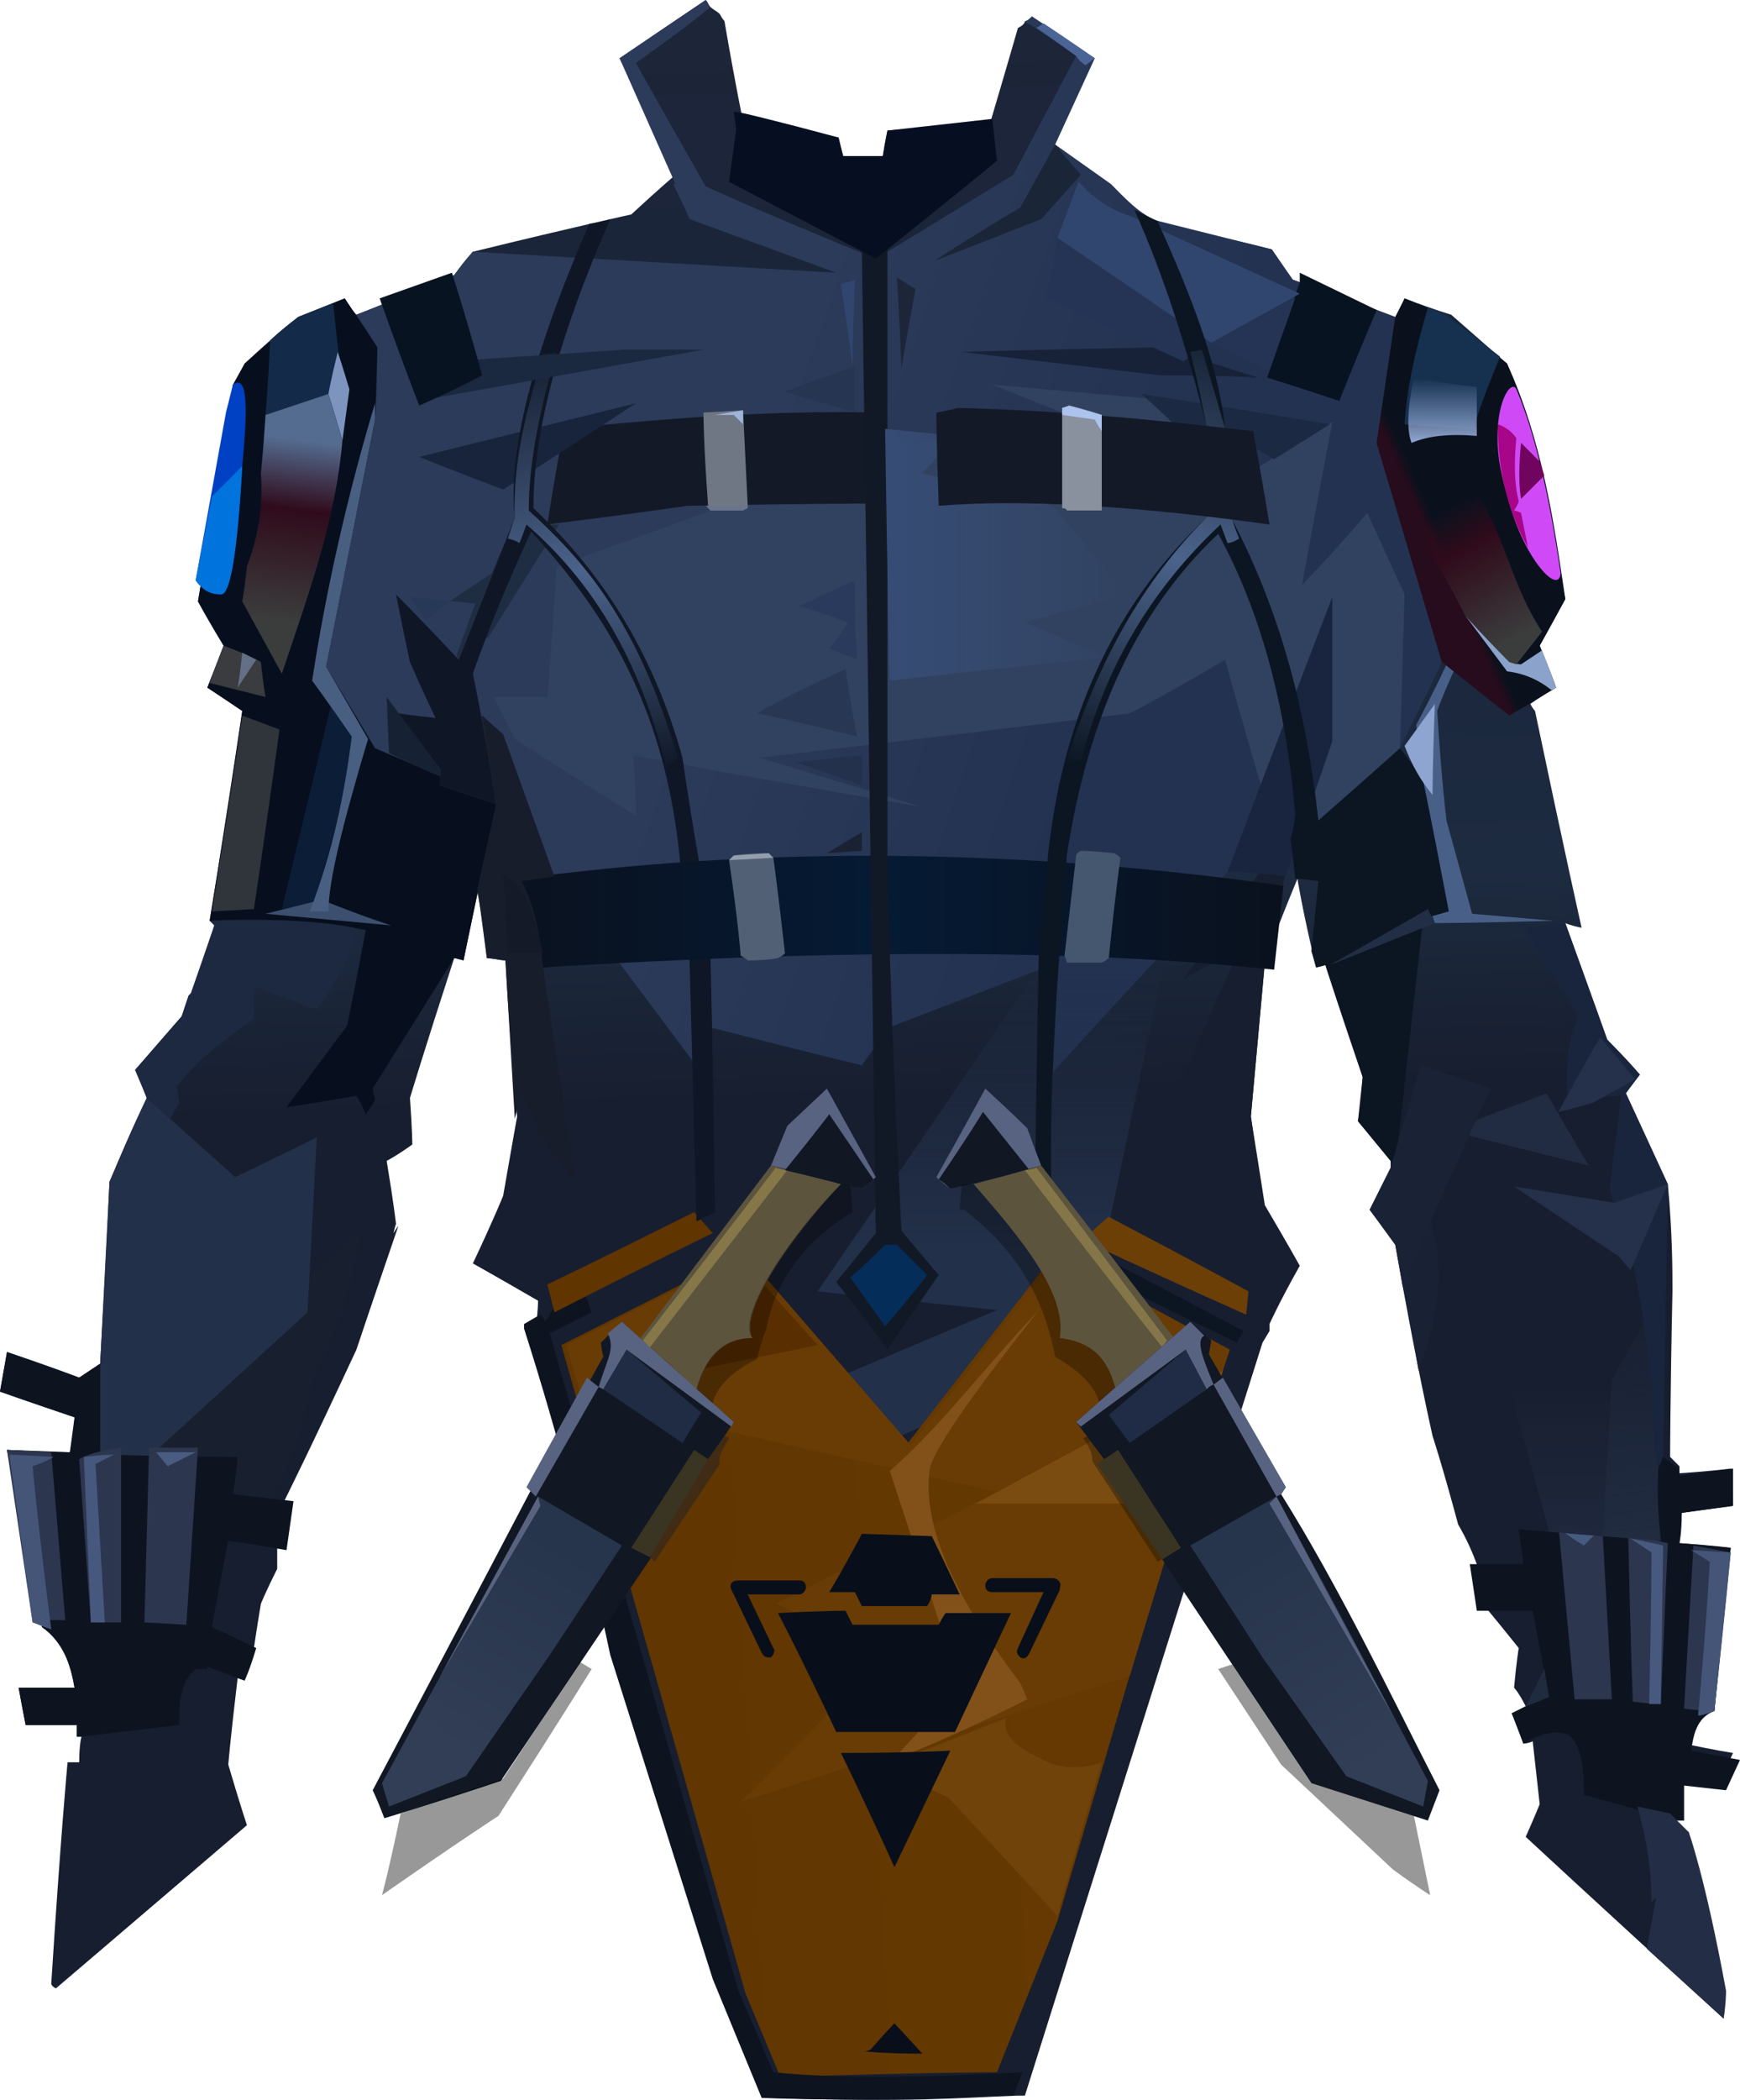 <?xml version="1.0" encoding="UTF-8" standalone="no"?>
<svg
   width="747"
   height="900.856"
   viewBox="0 0 747 900.856"
   version="1.1"
   id="svg244"
   sodipodi:docname="cb-layer-1095.svg"
   xmlns:inkscape="http://www.inkscape.org/namespaces/inkscape"
   xmlns:sodipodi="http://sodipodi.sourceforge.net/DTD/sodipodi-0.dtd"
   xmlns="http://www.w3.org/2000/svg"
   xmlns:svg="http://www.w3.org/2000/svg">
  <sodipodi:namedview
     id="namedview246"
     pagecolor="#ffffff"
     bordercolor="#666666"
     borderopacity="1.0"
     inkscape:pageshadow="2"
     inkscape:pageopacity="0.0"
     inkscape:pagecheckerboard="0" />
  <defs
     id="defs98">
    <linearGradient
       x1="409.34"
       y1="0"
       x2="425.714"
       y2="638.57"
       id="id-92070"
       gradientTransform="scale(0.909,1.1)"
       gradientUnits="userSpaceOnUse">
      <stop
         stop-color="#1D2538"
         offset="0%"
         id="stop2" />
      <stop
         stop-color="#19253B"
         offset="33%"
         id="stop4" />
      <stop
         stop-color="#1D2B40"
         offset="54%"
         id="stop6" />
      <stop
         stop-color="#171E2F"
         offset="67%"
         id="stop8" />
      <stop
         stop-color="#171E2F"
         offset="100%"
         id="stop10" />
    </linearGradient>
    <linearGradient
       x1="479.86"
       y1="272.254"
       x2="310.875"
       y2="215.926"
       id="id-92071"
       gradientTransform="scale(1.02,0.98)"
       gradientUnits="userSpaceOnUse">
      <stop
         stop-color="#233251"
         offset="0%"
         id="stop13" />
      <stop
         stop-color="#2C3B5A"
         offset="100%"
         id="stop15" />
    </linearGradient>
    <linearGradient
       x1="505.256"
       y1="344.034"
       x2="505.256"
       y2="452.812"
       id="id-92072"
       gradientTransform="scale(0.841,1.189)"
       gradientUnits="userSpaceOnUse">
      <stop
         stop-color="#23304C"
         offset="0%"
         stop-opacity="0"
         id="stop18" />
      <stop
         stop-color="#223049"
         offset="100%"
         id="stop20" />
    </linearGradient>
    <linearGradient
       x1="502.93"
       y1="629.316"
       x2="325.307"
       y2="642.003"
       id="id-92073"
       gradientTransform="scale(0.899,1.113)"
       gradientUnits="userSpaceOnUse">
      <stop
         stop-color="#653901"
         offset="0%"
         id="stop23" />
      <stop
         stop-color="#613601"
         offset="100%"
         id="stop25" />
    </linearGradient>
    <linearGradient
       x1="392.848"
       y1="87.581"
       x2="406.527"
       y2="216.391"
       id="id-92074"
       gradientTransform="scale(0.64,1.562)"
       gradientUnits="userSpaceOnUse">
      <stop
         stop-color="#4B638B"
         offset="0%"
         stop-opacity="0"
         id="stop28" />
      <stop
         stop-color="#4B638B"
         offset="53%"
         id="stop30" />
      <stop
         stop-color="#4B638B"
         offset="100%"
         stop-opacity="0"
         id="stop32" />
    </linearGradient>
    <linearGradient
       x1="208.303"
       y1="1035.754"
       x2="79.011"
       y2="1035.754"
       id="id-92075"
       gradientTransform="scale(2.645,0.378)"
       gradientUnits="userSpaceOnUse">
      <stop
         stop-color="#0A111D"
         offset="0%"
         id="stop35" />
      <stop
         stop-color="#051A34"
         offset="51%"
         id="stop37" />
      <stop
         stop-color="#0A111D"
         offset="100%"
         id="stop39" />
    </linearGradient>
    <linearGradient
       x1="494.584"
       y1="232.425"
       x2="389.114"
       y2="232.425"
       id="id-92076"
       gradientTransform="scale(0.977,1.024)"
       gradientUnits="userSpaceOnUse">
      <stop
         stop-color="#384F76"
         offset="0%"
         stop-opacity="0"
         id="stop42" />
      <stop
         stop-color="#374C75"
         offset="100%"
         id="stop44" />
    </linearGradient>
    <linearGradient
       x1="770.132"
       y1="78.677"
       x2="751.821"
       y2="217.157"
       id="id-92077"
       gradientTransform="scale(0.647,1.547)"
       gradientUnits="userSpaceOnUse">
      <stop
         stop-color="#4B638B"
         offset="0%"
         stop-opacity="0"
         id="stop47" />
      <stop
         stop-color="#4B638B"
         offset="53%"
         id="stop49" />
      <stop
         stop-color="#4B638B"
         offset="100%"
         stop-opacity="0"
         id="stop51" />
    </linearGradient>
    <linearGradient
       x1="209.653"
       y1="112.658"
       x2="207.498"
       y2="160.068"
       id="id-92078"
       gradientTransform="scale(0.599,1.671)"
       gradientUnits="userSpaceOnUse">
      <stop
         stop-color="#546C90"
         offset="0%"
         id="stop54" />
      <stop
         stop-color="#300B1B"
         offset="38%"
         id="stop56" />
      <stop
         stop-color="#3B3D3D"
         offset="100%"
         id="stop58" />
    </linearGradient>
    <linearGradient
       x1="826.772"
       y1="479.745"
       x2="826.772"
       y2="534.041"
       id="id-92079"
       gradientTransform="scale(0.81,1.234)"
       gradientUnits="userSpaceOnUse">
      <stop
         stop-color="#1F293C"
         offset="0%"
         stop-opacity="0"
         id="stop61" />
      <stop
         stop-color="#1E273C"
         offset="100%"
         id="stop63" />
    </linearGradient>
    <linearGradient
       x1="1356.381"
       y1="281.258"
       x2="1358.32"
       y2="340.885"
       id="id-92080"
       gradientTransform="scale(0.516,1.939)"
       gradientUnits="userSpaceOnUse">
      <stop
         stop-color="#212C42"
         offset="0%"
         stop-opacity="0"
         id="stop66" />
      <stop
         stop-color="#212C41"
         offset="100%"
         id="stop68" />
    </linearGradient>
    <linearGradient
       x1="938.766"
       y1="174.005"
       x2="935.154"
       y2="177.617"
       id="id-92081"
       gradientTransform="scale(0.673,1.487)"
       gradientUnits="userSpaceOnUse">
      <stop
         stop-color="#0A111D"
         offset="0%"
         id="stop71" />
      <stop
         stop-color="#260C1C"
         offset="100%"
         id="stop73" />
    </linearGradient>
    <linearGradient
       x1="716.527"
       y1="188.051"
       x2="739.181"
       y2="242.17"
       id="id-92082"
       gradientTransform="scale(0.874,1.144)"
       gradientUnits="userSpaceOnUse">
      <stop
         stop-color="#300B1B"
         offset="0%"
         stop-opacity="0"
         id="stop76" />
      <stop
         stop-color="#300B1B"
         offset="30%"
         id="stop78" />
      <stop
         stop-color="#3B3D3D"
         offset="100%"
         id="stop80" />
    </linearGradient>
    <linearGradient
       x1="604.441"
       y1="165.983"
       x2="604.441"
       y2="194.672"
       id="id-92083"
       gradientTransform="scale(1.025,0.976)"
       gradientUnits="userSpaceOnUse">
      <stop
         stop-color="#8FA7D1"
         offset="0%"
         stop-opacity="0"
         id="stop83" />
      <stop
         stop-color="#90A7D2"
         offset="100%"
         id="stop85" />
    </linearGradient>
    <linearGradient
       x1="162.903"
       y1="170.725"
       x2="205.998"
       y2="259.245"
       id="id-92084"
       gradientTransform="scale(0.876,1.142)"
       gradientUnits="userSpaceOnUse">
      <stop
         stop-color="#26344C"
         offset="0%"
         id="stop88" />
      <stop
         stop-color="#313E56"
         offset="100%"
         id="stop90" />
    </linearGradient>
    <linearGradient
       x1="80.623"
       y1="166.878"
       x2="41.999"
       y2="251.149"
       id="id-92085"
       gradientTransform="scale(0.88,1.136)"
       gradientUnits="userSpaceOnUse">
      <stop
         stop-color="#26344C"
         offset="0%"
         id="stop93" />
      <stop
         stop-color="#313E56"
         offset="100%"
         id="stop95" />
    </linearGradient>
  </defs>
  <g
     id="id-92086">
    <g
       id="id-92087">
      <path
         d="m 440,899 c -2,0 -3,0 -3,0 -26,1 -47,3 -105,1 -14,-34 -21,-51 -21,-51 -29,-93 -44,-139 -44,-139 -10,-47 -22,-94 -37,-140 1,-8 1,-12 1,-12 -19,-11 -28,-16 -28,-16 9,-19 13,-29 13,-29 4,-23 6,-34 6,-34 -4,-44 -5,-67 -5,-67 -3,0 -5,-1 -8,-1 -2,-19 -4,-28 -4,-28 -4,19 -6,29 -6,29 -3,-1 -4,-1 -4,-1 -13,40 -19,60 -19,60 1,14 1,20 1,20 -7,5 -11,7 -11,7 3,18 4,27 4,27 -1,3 -1,4 -1,4 1,-2 2,-3 2,-3 -12,35 -18,53 -18,53 -20,43 -31,65 -31,65 -2,13 -3,20 -3,20 0,6 0,9 0,9 -5,10 -7,15 -7,15 -2,12 -3,19 -3,19 -5,9 -7,13 -7,13 -3,25 -4,37 -4,37 5,17 8,26 8,26 -55,47 -82,70 -82,70 -2,-1 -2,-2 -2,-2 4,-63 7,-95 7,-95 3,0 5,0 5,0 0,-8 1,-11 1,-11 -2,0 -2,0 -2,0 0,-3 0,-5 0,-5 -14,0 -22,0 -22,0 -2,-10 -3,-16 -3,-16 16,0 24,0 24,0 C 30,711 25,703 18,698 8,647 3,622 3,622 c 18,1 27,1 27,1 2,-10 2,-15 2,-15 -21,-7 -32,-11 -32,-11 2,-11 3,-17 3,-17 21,7 31,11 31,11 6,-4 9,-6 9,-6 3,-52 4,-78 4,-78 10,-24 16,-36 16,-36 -3,-8 -5,-12 -5,-12 13,-15 20,-23 20,-23 2,-6 3,-9 3,-9 1,0 1,-1 1,-1 7,-19 10,-29 10,-29 -1,-1 -2,-2 -2,-2 10,-60 14,-90 14,-90 -10,-7 -15,-10 -15,-10 5,-12 7,-18 7,-18 -8,-13 -11,-19 -11,-19 11,-63 16,-94 16,-94 3,-5 4,-8 4,-8 15,-14 23,-20 23,-20 13,-5 20,-8 20,-8 3,5 5,7 5,7 28,-11 42,-17 42,-17 5,-7 8,-10 8,-10 C 248,97 271,92 271,92 284,80 290,75 290,75 274,41 266,25 266,25 291,8 303,0 303,0 c 1,1 1,2 2,3 1,1 3,2 4,3 1,2 2,3 2,3 5,29 8,43 8,43 27,5 41,7 41,7 1,5 2,8 2,8 11,0 17,0 17,0 1,-7 2,-11 2,-11 29,-2 44,-3 44,-3 8,-27 12,-41 12,-41 2,-1 3,-2 3,-3 18,11 27,16 27,16 -11,25 -17,37 -17,37 12,14 18,21 18,21 5,4 10,8 18,10 19,5 41,9 60,14 6,9 9,13 9,13 29,10 44,16 44,16 3,-5 4,-8 4,-8 13,5 20,7 20,7 16,14 24,21 24,21 18,45 19,71 25,101 -7,13 -11,20 -11,20 5,12 7,18 7,18 -7,4 -11,7 -11,7 1,2 2,3 2,3 13,62 20,93 20,93 -5,-1 -7,-2 -7,-2 12,33 18,50 18,50 10,10 14,15 14,15 -4,5 -6,8 -6,8 12,26 18,39 18,39 2,21 2,37 2,46 -1,47 -1,71 -1,71 3,3 4,4 4,4 0,2 0,3 0,3 15,-1 22,-2 22,-2 1,11 1,16 1,16 -15,2 -22,3 -22,3 0,9 -1,13 -1,13 15,1 22,2 22,2 -5,47 -7,70 -7,70 -6,2 -11,6 -13,14 14,3 21,4 21,4 -4,9 -6,13 -6,13 -12,-1 -18,-2 -18,-2 0,10 0,15 0,15 -2,0 -3,0 -3,0 5,6 8,8 8,8 10,53 15,80 15,80 -57,-52 -85,-78 -85,-78 4,-9 6,-14 6,-14 -2,-18 -3,-27 -3,-27 -2,1 -4,1 -4,1 -3,-9 -5,-13 -5,-13 4,-2 6,-3 6,-3 -3,-6 -5,-8 -5,-8 1,-11 2,-17 2,-17 -8,-10 -13,-16 -13,-16 -2,-13 -6,-25 -13,-37 -7,-26 -11,-38 -11,-38 -6,-27 -11,-54 -16,-82 -7,-10 -11,-15 -11,-15 6,-12 9,-18 9,-18 0,-2 0,-3 0,-3 -9,-11 -14,-17 -14,-17 2,-13 2,-19 2,-19 -11,-32 -16,-48 -16,-48 -3,1 -4,1 -4,1 -6,-25 -8,-38 -8,-38 -10,24 -14,36 -14,36 -4,44 -6,66 -6,66 4,25 6,38 6,38 10,17 15,26 15,26 -9,16 -13,25 -13,25 0,2 0,3 0,3 l -3,5 C 474,791 440,899 440,899 Z"
         fill="url(#id-92070)"
         id="id-92088"
         style="fill:url(#id-92070)" />
      <path
         d="m 452,460 c 30,-33 46,-50 46,-50 19,-24 29,-36 29,-36 10,-23 15,-35 15,-35 14,2 21,4 21,4 2,6 3,9 3,9 24,-21 35,-31 35,-31 12,-24 18,-37 18,-37 l -28,-94 8,-54 -44,-16 -9,-13 -48,-12 C 490,93 482,84 477,79 L 453,62 470,25 443,7 c -1,1 -2,2 -3,2 15,10 22,15 22,15 -18,34 -27,51 -27,51 -39,24 -59,36 -59,36 C 327,91 303,80 303,80 283,45 273,27 273,27 287,17 298,9 305,3 c 0,0 -1,0 -1,-1 0,-1 -1,-1 -1,-2 l -37,25 c 16,36 24,54 24,54 -1,0 -1,0 -1,0 5,10 7,15 7,15 l 63,23 -156,-9 -8,10 c -28,12 -42,17 -42,17 6,9 9,14 9,14 0,20 -1,31 -1,31 -14,71 -21,106 -21,106 14,23 21,35 21,35 19,8 28,12 28,12 12,-17 18,-26 18,-26 6,6 9,8 9,8 14,40 22,61 22,61 40,53 60,80 60,80 5,-10 8,-15 8,-15 43,11 64,16 64,16 8,-11 11,-16 11,-16 l 73,-28 c -1,32 -2,47 -2,47 z"
         fill="url(#id-92071)"
         id="id-92089"
         style="fill:url(#id-92071)" />
      <path
         d="m 542,339 c -11,-37 -16,-56 -16,-56 -27,16 -41,23 -41,23 -106,13 -159,19 -159,19 46,14 69,21 69,21 -82,-14 -123,-22 -123,-22 1,17 1,26 1,26 -35,-22 -52,-33 -52,-33 -6,-12 -9,-18 -9,-18 15,0 23,0 23,0 3,-38 4,-56 4,-56 94,-34 142,-51 142,-51 50,-10 75,-15 75,-15 -20,-8 -30,-12 -30,-12 45,4 67,6 67,6 32,19 48,29 48,29 21,-13 31,-19 31,-19 -9,47 -13,70 -13,70 19,-20 28,-31 28,-31 l 16,35 -2,66 -35,31 -3,-9 c -14,-3 -21,-4 -21,-4 z"
         fill="#314260"
         id="id-92090" />
      <path
         d="m 350,595 c 18,17 26,26 26,26 76,-35 114,-53 114,-53 -11,-19 -17,-28 -17,-28 18,-86 27,-128 27,-128 -33,-2 -50,-3 -50,-3 -66,97 -99,145 -99,145 l 77,8 c -52,22 -78,33 -78,33 z"
         fill="url(#id-92072)"
         id="id-92091"
         style="fill:url(#id-92072)" />
      <path
         d="m 540,501 c -7,-6 -11,-10 -11,-10 -3,-6 -5,-10 -5,-10 0,4 0,6 0,6 -2,-3 -3,-4 -3,-4 -20,9 -29,14 -29,14 25,-56 38,-85 38,-85 -5,0 -7,0 -7,0 -10,5 -15,8 -15,8 5,-7 8,-10 8,-10 l 42,-61 -15,64 -6,66 c 2,14 3,22 3,22 z"
         fill="#161e2f"
         id="id-92092" />
      <path
         d="m 465,532 c 7,-7 11,-10 11,-10 40,21 60,32 60,32 l -1,10 c -47,-21 -70,-32 -70,-32 z"
         fill="#6b3f06"
         id="id-92093" />
      <path
         d="m 235,225 c 40,-5 60,-8 60,-8 54,-1 82,-1 82,-1 -1,-26 -1,-39 -1,-39 -41,-1 -87,2 -134,7 -5,27 -7,41 -7,41 z"
         fill="#131927"
         id="id-92094" />
      <path
         d="m 526,579 c -50,-26 -74,-40 -74,-40 -42,54 -63,81 -63,81 -47,-55 -71,-82 -71,-82 -51,26 -77,39 -77,39 53,186 79,278 79,278 10,24 15,36 15,36 62,-2 93,-2 93,-2 l 26,-65 c 48,-163 72,-245 72,-245 z"
         fill="url(#id-92073)"
         id="id-92095"
         style="fill:url(#id-92073)" />
      <path
         d="m 485,719 c -111,36 -167,54 -167,54 42,-42 63,-64 63,-64 -32,-14 -48,-21 -48,-21 64,-32 95,-48 95,-48 l -178,-40 -7,-23 77,-39 71,82 63,-81 74,40 -3,9 z"
         fill="#683c04"
         id="id-92096" />
      <path
         d="m 525,588 c -71,38 -106,57 -106,57 h 89 c 11,-38 17,-57 17,-57 z"
         fill="#7b4c12"
         id="id-92097" />
      <path
         d="m 473,756 c -13,44 -19,66 -19,66 -31,-34 -47,-51 -47,-51 -18,-8 -28,-13 -28,-13 35,-14 53,-21 53,-21 -2,6 3,12 14,17 13,8 27,2 27,2 z"
         fill="#70430b"
         id="id-92098" />
      <path
         d="m 446,562 c -22,23 -43,51 -64,69 20,61 30,92 30,92 -19,22 -29,32 -29,32 19,-7 38,-16 58,-26 -2,-5 -3,-7 -3,-7 -25,-33 -42,-64 -39,-91 1,-8 17,-31 47,-69 z"
         fill="#815119"
         id="id-92099" />
      <path
         d="m 351,577 c -49,10 -73,15 -73,15 l 41,-51 c 21,24 32,36 32,36 z"
         fill="#592e00"
         id="id-92100" />
      <path
         d="m 334,692 c 19,-1 29,-1 29,-1 2,4 3,6 3,6 25,0 37,0 37,0 2,-4 3,-5 3,-5 18,0 28,0 28,0 -16,34 -24,51 -24,51 h -51 c -16,-34 -25,-51 -25,-51 z"
         fill="#090e1b"
         id="id-92101" />
      <path
         d="m 361,752 c 31,0 47,-1 47,-1 l -24,50 c -15,-33 -23,-49 -23,-49 z"
         fill="#090e1b"
         id="id-92102" />
      <path
         d="m 356,683 c 8,0 11,0 11,0 2,4 3,6 3,6 19,0 28,0 28,0 2,-3 2,-5 2,-5 8,0 12,0 12,0 -8,-17 -12,-25 -12,-25 l -30,-1 c -9,17 -14,25 -14,25 z"
         fill="#090e1b"
         id="id-92103" />
      <path
         d="m 452,677 c 2,0 4,2 3,4 v 1 l -13,27 c -1,2 -2,3 -4,2 -1,-1 -2,-2 -1,-4 v 0 l 11,-24 h -22 c -2,0 -3,-1 -3,-3 0,-1 1,-3 3,-3 z"
         fill="#090e1b"
         id="id-92104"
         fill-rule="nonzero" />
      <path
         d="m 317,678 h 26 c 2,0 3,1 3,3 0,1 -1,3 -3,3 h -22 l 11,23 c 1,1 0,3 -1,4 v 0 c -2,0 -3,0 -4,-2 v 0 l -13,-27 c -1,-2 0,-4 3,-4 z"
         fill="#090e1b"
         id="id-92105"
         fill-rule="nonzero" />
      <path
         d="m 371,880 c 2,0 3,-1 3,-1 6,-7 10,-11 10,-11 l 12,13 c -17,0 -25,-1 -25,-1 z"
         fill="#090e1b"
         id="id-92106" />
      <path
         d="m 435,899 h -3 c -42,2 -77,2 -105,1 L 306,849 262,710 c -10,-47 -22,-93 -37,-140 0,-1 0,-2 0,-2 5,-3 7,-4 7,-4 2,2 2,3 2,3 2,-3 3,-5 3,-5 9,-5 14,-7 14,-7 2,5 3,8 3,8 -12,6 -18,9 -18,9 54,188 81,282 81,282 10,23 15,35 15,35 30,3 67,2 107,0 z"
         fill="#0d1420"
         id="id-92107" />
      <path
         d="m 235,551 c 2,8 3,12 3,12 45,-23 68,-34 68,-34 l -8,-9 c -42,21 -63,31 -63,31 z"
         fill="#613500"
         id="id-92108" />
      <path
         d="m 196,281 8,-22 c -7,-1 -11,-1 -11,-1 12,-8 18,-12 18,-12 6,-14 9,-20 9,-20 13,-1 20,-1 20,-1 l -30,48 -13,10 c -1,-2 -1,-2 -1,-2 z"
         fill="#1f2d42"
         id="id-92109" />
      <path
         d="m 216,210 c -24,-9 -36,-14 -36,-14 l 93,-23 c -38,25 -57,37 -57,37 z"
         fill="#17243b"
         id="id-92110" />
      <path
         d="m 292,370 4,41 c 0,0 1,37 3,113 0,0 8,-4 8,-4 -1,-73 -2,-110 -2,-110 -3,-27 -5,-41 -5,-41 -5,-29 -7,-44 -7,-44 -12,-43 -33,-78 -64,-107 0,-33 11,-74 33,-124 -6,2 -9,2 -9,2 -25,57 -35,99 -32,126 -16,41 -24,61 -24,61 -18,-19 -27,-28 -27,-28 4,20 6,29 6,29 7,16 11,24 11,24 -10,-1 -16,-2 -16,-2 12,16 18,24 18,24 0,5 0,7 0,7 16,5 24,8 24,8 -6,-38 -10,-56 -10,-56 7,-20 15,-39 25,-61 34,37 58,78 64,142 z"
         fill="#0f1726"
         id="id-92111" />
      <path
         d="m 218,231 c 4,1 5,2 5,2 2,-5 3,-8 3,-8 29,25 49,59 60,104 4,-3 5,-4 5,-4 -18,-60 -41,-85 -64,-106 0,-19 4,-41 12,-68 l -6,1 c -6,22 -13,44 -12,70 -2,6 -3,9 -3,9 z"
         fill="url(#id-92074)"
         id="id-92112"
         style="fill:url(#id-92074)" />
      <path
         d="m 209,379 c 6,12 8,25 9,37 136,-9 245,-9 329,0 l 4,-36 C 431,363 317,363 209,379 Z"
         fill="url(#id-92075)"
         id="id-92113"
         style="fill:url(#id-92075)" />
      <path
         d="m 315,367 c -1,1 -2,2 -2,2 4,27 5,41 5,41 2,1 3,2 3,2 9,0 13,-1 13,-1 2,-1 3,-2 3,-2 -3,-27 -5,-41 -5,-41 l -2,-2 c -10,0 -15,1 -15,1 z"
         fill="#526075"
         id="id-92114" />
      <polygon
         points="330,366 315,367 313,369 332,368 "
         fill="#939eae"
         id="id-92115" />
      <path
         d="m 458,413 c 10,0 15,0 15,0 2,-1 3,-2 3,-2 3,-29 5,-43 5,-43 -2,-2 -3,-2 -3,-2 -9,-1 -14,-1 -14,-1 -2,1 -2,2 -2,2 l -5,43 c 1,2 1,3 1,3 z"
         fill="#44576f"
         id="id-92116" />
      <path
         d="m 381,579 c 15,-22 22,-32 22,-32 -11,-13 -16,-19 -16,-19 -4,-80 -5,-120 -5,-120 -1,-29 -1,-43 -1,-43 0,-172 0,-258 0,-258 -7,1 -11,1 -11,1 4,281 6,421 6,421 l -17,21 c 15,19 22,29 22,29 z"
         fill="#121926"
         id="id-92117" />
      <path
         d="m 176,256 c 12,1 17,2 17,2 l -10,8 c -5,-7 -7,-10 -7,-10 z"
         fill="#283957"
         id="id-92118" />
      <path
         d="m 185,171 c 78,-14 117,-21 117,-21 -22,0 -34,0 -34,0 l -75,5 c -6,11 -8,16 -8,16 z"
         fill="#1a2840"
         id="id-92119" />
      <path
         d="m 382,292 c 62,-7 93,-10 93,-10 -23,-10 -35,-15 -35,-15 29,-8 43,-12 43,-12 -20,-26 -31,-38 -31,-38 -37,-9 -56,-14 -56,-14 10,-11 15,-16 15,-16 l -31,-3 c 1,72 2,108 2,108 z"
         fill="url(#id-92076)"
         id="id-92120"
         style="fill:url(#id-92076)" />
      <path
         d="m 180,174 c 18,-8 27,-13 27,-13 -8,-29 -13,-44 -13,-44 l -31,11 c 11,31 17,46 17,46 z"
         fill="#081321"
         id="id-92121" />
      <path
         d="m 527,374 c 30,-79 45,-118 45,-118 v 62 l -20,58 c -17,-2 -25,-2 -25,-2 z"
         fill="#19253f"
         id="id-92122" />
      <path
         d="m 368,316 c -28,-7 -43,-10 -43,-10 12,-7 25,-13 38,-19 3,20 5,29 5,29 z"
         fill="#283854"
         id="id-92123" />
      <path
         d="m 368,283 c -8,-3 -12,-5 -12,-5 6,-7 8,-11 8,-11 -14,-5 -21,-7 -21,-7 l 24,-11 c 0,23 1,34 1,34 z"
         fill="#2a3a5c"
         id="id-92124" />
      <path
         d="m 370,324 c -19,2 -28,3 -28,3 l 28,10 c 0,-9 0,-13 0,-13 z"
         fill="#23314c"
         id="id-92125" />
      <path
         d="m 370,357 -15,9 15,-1 c 0,-5 0,-8 0,-8 z"
         fill="#192133"
         id="id-92126" />
      <path
         d="m 540,162 c -28,-9 -42,-13 -42,-13 -56,1 -85,2 -85,2 l 85,10 c 28,0 42,1 42,1 z"
         fill="#172239"
         id="id-92127" />
      <path
         d="m 366,157 c -3,-23 -5,-35 -5,-35 l 6,-2 c -1,25 -1,37 -1,37 z"
         fill="#31466e"
         id="id-92128" />
      <path
         d="m 387,158 c -1,-26 -2,-39 -2,-39 l 8,5 c -4,22 -6,34 -6,34 z"
         fill="#1d2539"
         id="id-92129" />
      <path
         d="m 367,177 c -20,-6 -30,-9 -30,-9 l 30,-11 c 0,13 0,20 0,20 z"
         fill="#253552"
         id="id-92130" />
      <path
         d="m 453,62 c -10,18 -15,27 -15,27 -25,15 -37,23 -37,23 31,-12 46,-18 46,-18 L 464,75 C 457,67 453,62 453,62 Z"
         fill="#1b2538"
         id="id-92131" />
      <path
         d="m 321,49 c -4,-1 -6,-1 -6,-1 1,6 1,8 1,8 l -3,22 c 42,22 63,33 63,33 35,-28 52,-42 52,-42 l -2,-18 -45,5 -2,11 h -17 l -2,-8 C 334,52 321,49 321,49 Z"
         fill="#060f21"
         id="id-92132" />
      <path
         d="m 470,25 -4,3 c -3,-2 -4,-4 -4,-4 -11,-8 -17,-12 -17,-12 l 3,-2 c 15,10 22,15 22,15 z"
         fill="#4a6496"
         id="id-92133" />
      <path
         d="m 575,172 c -21,-7 -31,-10 -31,-10 9,-27 14,-41 14,-41 0,-2 0,-4 0,-4 l 33,16 c -11,26 -16,39 -16,39 z"
         fill="#081321"
         id="id-92134" />
      <path
         d="m 571,182 c -54,-9 -81,-13 -81,-13 9,8 14,13 14,13 24,8 36,11 36,11 l 7,4 c 16,-10 24,-15 24,-15 z"
         fill="#1b2943"
         id="id-92135" />
      <path
         d="m 454,102 c -3,18 -5,26 -5,26 l 59,27 c 8,-5 12,-8 12,-8 l 25,12 11,-31 C 488,111 454,102 454,102 Z"
         fill="#253454"
         id="id-92136" />
      <path
         d="m 463,78 c -6,16 -9,24 -9,24 44,30 66,45 66,45 l 38,-21 -72,-33 c -9,-3 -13,-6 -18,-10 -4,-4 -5,-5 -5,-5 z"
         fill="#31466e"
         id="id-92137" />
      <path
         d="m 487,90 c 6,3 10,5 10,5 14,31 26,61 29,89 l 3,39 c 21,40 32,83 37,129 24,-21 35,-31 35,-31 7,9 10,14 10,14 8,37 11,56 11,56 l -11,3 -12,107 -2,-3 -14,-17 2,-19 -16,-48 -4,1 -2,-7 c 2,-20 3,-30 3,-30 -7,-1 -10,-1 -10,-1 -1,-11 -2,-17 -2,-17 2,-7 2,-11 2,-11 -4,-47 -15,-87 -33,-120 -35,33 -56,79 -65,138 -2,27 -3,40 -3,40 -3,41 -5,81 -3,121 l 82,43 c -2,3 -3,5 -3,5 -58,-28 -87,-43 -87,-43 1,-83 2,-125 2,-125 3,-28 4,-42 4,-42 7,-64 32,-110 68,-144 v -39 c -8,-32 -18,-64 -31,-93 z"
         fill="#0c1623"
         id="id-92138" />
      <path
         d="m 464,327 -6,-1 c 12,-37 29,-73 60,-104 0,-26 0,-39 0,-39 -4,-21 -7,-32 -7,-32 l 5,-1 10,34 c 2,26 3,39 3,39 2,6 3,8 3,8 -3,2 -5,2 -5,2 l -3,-8 c -30,28 -50,62 -60,102 z"
         fill="url(#id-92077)"
         id="id-92139"
         style="fill:url(#id-92077)" />
      <path
         d="m 162,149 -14,-21 -20,8 -23,20 -5,9 -15,93 11,19 -7,18 15,10 c -9,60 -14,90 -14,90 23,-1 45,0 67,4 -5,27 -8,41 -8,41 -17,23 -26,35 -26,35 20,-3 30,-5 30,-5 3,5 4,8 4,8 3,-4 4,-6 4,-6 l -1,-5 35,-56 4,1 14,-67 -24,-8 v -4 l -28,-12 -21,-35 21,-106 z"
         fill="#070f1e"
         id="id-92140" />
      <path
         d="m 545,225 c -58,-8 -106,-11 -142,-8 -1,-27 -1,-40 -1,-40 6,-1 9,-2 9,-2 43,1 85,5 127,10 5,27 7,40 7,40 z"
         fill="#131927"
         id="id-92141" />
      <path
         d="m 459,174 c -2,1 -3,1 -3,1 0,28 0,43 0,43 2,0 2,1 2,1 10,0 15,0 15,0 v -41 c -9,-3 -14,-4 -14,-4 z"
         fill="#89919e"
         id="id-92142" />
      <path
         d="m 473,185 c -2,-3 -3,-5 -3,-5 l -14,-2 v -3 l 3,-1 14,4 c 0,5 0,7 0,7 z"
         fill="#acc3ee"
         id="id-92143" />
      <path
         d="m 104,307 c 11,4 16,6 16,6 -7,51 -11,77 -11,77 l -18,1 c 9,-56 13,-84 13,-84 z"
         fill="#30343b"
         id="id-92144" />
      <path
         d="m 95,255 c -5,0 -8,-2 -11,-6 l 13,-72 c 2,-8 3,-12 3,-12 7,-5 6,13 4,35 -2,34 -5,52 -9,55 z"
         fill="#0041c3"
         id="id-92145" />
      <path
         d="m 104,200 -13,13 -7,36 c 3,4 6,6 11,6 4,0 7,-19 9,-55 z"
         fill="#0173dd"
         id="id-92146" />
      <path
         d="m 116,146 c -1,21 -2,32 -2,32 22,-7 33,-11 33,-11 l -4,-37 -15,6 c -8,6 -12,10 -12,10 z"
         fill="#132b48"
         id="id-92147" />
      <path
         d="m 145,151 c -3,12 -4,18 -4,18 4,13 6,20 6,20 l 3,-22 c -3,-10 -5,-16 -5,-16 z"
         fill="#7d95be"
         id="id-92148" />
      <path
         d="m 114,178 c -1,16 -2,25 -2,25 1,14 -1,27 -6,40 -1,10 -2,15 -2,15 l 17,31 c 11,-33 23,-65 26,-100 l -6,-20 c -18,6 -27,9 -27,9 z"
         fill="url(#id-92078)"
         id="id-92149"
         style="fill:url(#id-92078)" />
      <path
         d="m 96,277 c 11,4 16,7 16,7 1,10 2,15 2,15 l -24,-6 c 4,-11 6,-16 6,-16 z"
         fill="#3a3c40"
         id="id-92150" />
      <path
         d="m 104,280 c -1,10 -2,15 -2,15 l 8,-12 c -4,-2 -6,-3 -6,-3 z"
         fill="#626f87"
         id="id-92151" />
      <path
         d="m 121,390 c 14,-58 21,-87 21,-87 6,9 9,13 9,13 -2,24 -9,47 -16,71 -9,2 -14,3 -14,3 z"
         fill="#0c1d37"
         id="id-92152" />
      <path
         d="m 168,397 -54,-5 24,-6 c 20,8 30,11 30,11 z"
         fill="#3c4f6e"
         id="id-92153" />
      <path
         d="m 141,391 h -8 c 10,-26 15,-51 18,-75 -11,-16 -17,-24 -17,-24 6,-39 15,-79 27,-119 v 7 c -14,71 -21,106 -21,106 l 18,31 c -11,37 -17,61 -17,74 z"
         fill="#485f82"
         id="id-92154" />
      <path
         d="m 189,330 c 0,2 0,3 0,3 -15,-6 -22,-10 -22,-10 l -1,-24 z"
         fill="#172134"
         id="id-92155" />
      <path
         d="m 155,527 c -32,30 -64,60 -92,99 l 53,20 c 9,-19 15,-37 19,-56 14,-27 17,-45 20,-63 z"
         fill="#181f2e"
         id="id-92156" />
      <polygon
         points="132,563 136,488 101,505 63,471 47,507 43,585 43,624 63,626 "
         fill="#233049"
         id="id-92157" />
      <path
         d="m 63,471 10,9 4,-7 -1,-7 c 10,-13 22,-21 33,-29 v -14 c 18,7 27,10 27,10 8,-11 15,-22 16,-35 -15,-3 -35,-4 -61,-3 l 1,2 -10,29 -1,1 -3,9 -20,23 z"
         fill="#1d2941"
         id="id-92158" />
      <path
         d="m 77,740 -42,5 h -2 v -5 H 11 L 8,724 H 32 C 30,713 27,704 18,698 l -15,-76 27,1 2,-15 -32,-11 3,-17 31,11 9,-6 c 0,26 0,39 0,39 39,1 59,1 59,1 -1,11 -2,16 -2,16 18,2 26,3 26,3 -2,14 -3,21 -3,21 -17,-3 -25,-4 -25,-4 -5,25 -7,37 -7,37 13,6 19,9 19,9 -3,10 -5,14 -5,14 -11,-4 -16,-6 -16,-6 0,1 0,1 0,1 h -5 c -7,6 -7,15 -7,24 z"
         fill="#0d1420"
         id="id-92159" />
      <polygon
         points="64,621 85,621 80,697 62,696 "
         fill="#2c364e"
         id="id-92160" />
      <polygon
         points="84,623 72,629 67,623 "
         fill="#495c81"
         id="id-92161" />
      <path
         d="m 247,507 c -10,-11 -18,-23 -23,-39 l -3,12 -4,-68 -8,-1 -4,-30 8,-36 -6,-38 9,8 22,61 -14,2 c 5,10 8,22 9,36 z"
         fill="#181d2c"
         id="id-92162" />
      <path
         d="m 233,409 c -10,0 -15,0 -15,0 l -2,-34 c 8,3 13,14 17,34 z"
         fill="#151a28"
         id="id-92163" />
      <path
         d="M 52,696 H 39 l -5,-70 c 5,-3 12,-4 18,-5 z"
         fill="#2c364f"
         id="id-92164" />
      <path
         d="m 45,696 c -4,0 -6,0 -6,0 -2,-47 -3,-71 -3,-71 9,-1 13,-1 13,-1 l -8,4 z"
         fill="#46587d"
         id="id-92165" />
      <path
         d="m 21,695 c 5,0 7,0 7,0 l -6,-72 -19,-1 11,74 c 5,0 7,-1 7,-1 z"
         fill="#2c364f"
         id="id-92166" />
      <path
         d="m 14,696 c 5,2 8,3 8,3 -6,-47 -8,-70 -8,-70 6,-2 9,-4 9,-4 L 4,624 Z"
         fill="#445578"
         id="id-92167" />
      <path
         d="m 713,631 -3,-10 c 0,-24 -3,-51 -9,-79 l -10,-32 5,-40 -23,2 c -1,-15 0,-28 5,-36 l -24,-38 18,-2 18,50 14,15 -6,8 18,39 -2,117 z"
         fill="#19253d"
         id="id-92168" />
      <polygon
         points="695,539 650,509 693,516 716,508 700,545 "
         fill="#25304a"
         id="id-92169" />
      <path
         d="m 714,625 -2,5 c 0,8 -1,13 1,31 -40,-3 -61,-5 -61,-5 l 2,15 c -15,0 -23,0 -23,0 2,13 3,20 3,20 16,0 24,0 24,0 l 7,37 -10,4 -6,3 5,13 c 7,-4 13,-6 19,-4 6,4 7,15 7,26 l 40,11 h 3 v -15 l 18,2 6,-13 -21,-4 c 1,-6 2,-14 10,-17 l 7,-70 -22,-2 1,-13 22,-3 v -16 l -23,3 v -3 z"
         fill="#0d1420"
         id="id-92170" />
      <polygon
         points="692,729 688,657 669,654 676,729 "
         fill="#2c364e"
         id="id-92171" />
      <path
         d="m 680,663 c -7,-4 -10,-7 -10,-7 l 15,2 c -3,3 -5,5 -5,5 z"
         fill="#475a80"
         id="id-92172" />
      <path
         d="m 701,730 c 8,1 12,1 12,1 2,-46 3,-69 3,-69 l -17,-4 c 1,48 2,72 2,72 z"
         fill="#2c364f"
         id="id-92173" />
      <path
         d="m 708,731 c 1,-43 1,-65 1,-65 -6,-4 -9,-6 -9,-6 10,2 14,3 14,3 l -1,68 c -4,0 -5,0 -5,0 z"
         fill="#47597e"
         id="id-92174" />
      <path
         d="m 723,733 c 8,1 13,1 13,1 5,-46 7,-68 7,-68 l -16,-3 z"
         fill="#2c364f"
         id="id-92175" />
      <path
         d="m 729,736 c 4,-44 5,-66 5,-66 l -8,-5 17,1 -7,68 c -5,2 -7,2 -7,2 z"
         fill="#445578"
         id="id-92176" />
      <path
         d="m 655,732 8,-16 2,12 c -7,3 -10,4 -10,4 z"
         fill="#1f2b3f"
         id="id-92177" />
      <path
         d="m 703,775 c 5,18 6,31 6,41 1,-1 2,-2 2,-2 l -4,22 33,30 c 1,-7 1,-11 1,-12 -9,-49 -16,-68 -16,-68 l -8,-8 c -9,-2 -14,-3 -14,-3 z"
         fill="#232e46"
         id="id-92178" />
      <path
         d="m 665,657 c -11,-41 -17,-61 -17,-61 29,-3 44,-4 44,-4 l -4,67 c -15,-1 -23,-2 -23,-2 z"
         fill="url(#id-92079)"
         id="id-92179"
         style="fill:url(#id-92079)" />
      <path
         d="m 688,659 25,2 c -1,-10 -2,-21 -1,-32 -1,-5 -2,-8 -2,-8 0,-19 -2,-37 -4,-54 l -14,25 z"
         fill="url(#id-92080)"
         id="id-92180"
         style="fill:url(#id-92080)" />
      <path
         d="m 602,551 c 4,-27 6,-41 6,-41 13,23 12,49 1,78 -4,-25 -7,-37 -7,-37 z"
         fill="#192234"
         id="id-92181" />
      <path
         d="m 682,500 c -40,-10 -60,-15 -60,-15 l 42,-16 c 12,21 18,31 18,31 z"
         fill="#212c42"
         id="id-92182" />
      <path
         d="m 599,534 c 2,11 3,17 3,17 25,-56 38,-84 38,-84 l -30,-10 -13,44 -9,18 z"
         fill="#192335"
         id="id-92183" />
      <path
         d="m 669,477 c 12,-22 18,-32 18,-32 10,12 15,18 15,18 l -18,10 c -10,3 -15,4 -15,4 z"
         fill="#25304a"
         id="id-92184" />
      <path
         d="m 667,395 c -34,1 -51,1 -51,1 l -1,-3 7,-2 c -7,-37 -11,-56 -11,-56 -2,-16 -3,-24 -3,-24 9,-17 13,-26 13,-26 -1,-10 -4,-21 -8,-32 2,-1 3,-2 3,-2 6,23 9,35 9,35 -6,13 -8,19 -8,19 2,32 4,47 4,47 l 11,40 c 23,2 35,3 35,3 z"
         fill="#486087"
         id="id-92185" />
      <path
         d="m 616,396 c -2,-4 -3,-6 -3,-6 l -42,24 c 30,-12 45,-18 45,-18 z"
         fill="#222e46"
         id="id-92186" />
      <path
         d="m 615,341 c -5,-6 -9,-13 -12,-21 l 13,-18 c -1,26 -1,39 -1,39 z"
         fill="#8da5d0"
         id="id-92187" />
      <path
         d="m 668,295 -20,12 -29,-23 -28,-94 8,-54 4,-8 19,8 25,20 c 15,33 20,67 25,101 l -11,20 c 5,12 7,18 7,18 z"
         fill="url(#id-92081)"
         id="id-92188"
         style="fill:url(#id-92081)" />
      <path
         d="m 668,295 c -1,1 -2,1 -2,1 -5,-4 -11,-7 -19,-8 -12,-16 -18,-24 -18,-24 12,13 19,20 19,20 3,1 5,1 5,1 l 9,-6 c 4,10 6,16 6,16 z"
         fill="#8ba2cb"
         id="id-92189" />
      <path
         d="m 651,285 -3,-1 c -13,-13 -19,-20 -19,-20 -14,-27 -22,-40 -22,-40 19,-7 28,-11 28,-11 12,20 14,38 27,58 z"
         fill="url(#id-92082)"
         id="id-92190"
         style="fill:url(#id-92082)" />
      <path
         d="m 633,184 c -20,-1 -30,-2 -30,-2 1,-16 5,-33 10,-50 6,2 9,4 9,4 l 22,17 c -7,17 -11,28 -11,31 z"
         fill="#163050"
         id="id-92191" />
      <path
         d="m 607,162 c -3,14 -3,23 -1,28 7,-3 16,-4 28,-3 v -21 c -18,-2 -27,-4 -27,-4 z"
         fill="url(#id-92083)"
         id="id-92192"
         style="fill:url(#id-92083)" />
      <path
         d="m 670,246 c -1,10 -17,-8 -23,-34 -10,-31 1,-51 4,-45 8,19 14,45 19,79 z"
         fill="#cf4af6"
         id="id-92193" />
      <path
         d="m 656,235 c -2,-10 -3,-15 -3,-15 -2,-1 -3,-1 -3,-1 2,-3 2,-4 2,-4 -2,-8 -2,-17 -1,-27 -2,-3 -5,-5 -8,-6 0,19 4,37 13,53 z"
         fill="#a70688"
         id="id-92194" />
      <path
         d="m 653,190 c -1,10 -1,18 0,24 7,-7 10,-10 10,-10 l -2,-6 c -5,-5 -8,-8 -8,-8 z"
         fill="#71045e"
         id="id-92195" />
      <path
         d="m 398,547 c -9,-9 -13,-13 -13,-13 -3,0 -5,0 -5,0 -10,10 -15,14 -15,14 l 15,21 c 12,-14 18,-22 18,-22 z"
         fill="#042d59"
         id="id-92196" />
      <path
         d="m 321,217 -2,2 h -14 l -1,-2 c -2,-27 -2,-40 -2,-40 l 17,-1 z"
         fill="#6f7785"
         id="id-92197" />
      <polygon
         points="307,178 319,176 319,182 315,178 "
         fill="#9fb4d9"
         id="id-92198" />
      <polygon
         points="305,219 319,219 321,218 321,217 303,217 "
         fill="#69758d"
         id="id-92199" />
    </g>
    <g
       transform="translate(160,467)"
       id="id-92200">
      <g
         transform="translate(242)"
         id="id-92201">
        <path
           d="M 0,38 C 14,13 21,0 21,0 c 12,11 18,17 18,17 4,11 6,16 6,16 L 6,43 C 2,40 0,38 0,38 Z"
           fill="#586381"
           id="id-92202" />
        <path
           d="M 1,39 C 14,20 20,10 20,10 L 40,35 6,43 C 3,40 1,39 1,39 Z"
           fill="#111723"
           id="id-92203" />
        <path
           d="m 16,41 c -3,0 -5,0 -5,0 -1,8 -1,11 -1,11 1,0 2,0 2,0 18,14 33,32 39,63 10,6 17,12 19,20 -3,9 -5,14 -5,14 -2,1 -2,1 -2,1 3,4 4,7 4,10 19,29 28,43 28,43 L 115,192 84,122 C 46,71 24,43 16,41 Z"
           fill="#000000"
           fill-opacity="0.3"
           id="id-92204" />
        <path
           d="m 16,41 c 19,-5 29,-8 29,-8 38,49 57,74 57,74 C 85,121 77,129 77,129 74,118 69,109 53,107 56,88 37,65 16,41 Z"
           fill="#5d543d"
           id="id-92205" />
        <path
           d="m 43,34 c -3,1 -5,1 -5,1 39,51 59,76 59,76 l 2,-3 C 62,59 43,34 43,34 Z"
           fill="#847648"
           id="id-92206" />
        <path
           d="m 60,143 49,-43 9,8 -1,6 33,57 -2,3 c 25,40 46,84 68,127 l -5,13 -50,-16 -64,-96 -25,-43 z"
           fill="#111723"
           id="id-92207" />
        <path
           d="m 60,143 2,2 45,-33 9,17 c 2,-2 3,-2 3,-2 -4,-10 -8,-19 -4,-21 l -6,-6 z"
           fill="#586381"
           id="id-92208" />
        <polygon
           points="83,152 116,129 107,112 74,140 "
           fill="#202c45"
           id="id-92209" />
        <polygon
           points="150,171 148,174 146,175 119,127 123,124 "
           fill="#586381"
           id="id-92210" />
        <polygon
           points="105,197 97,202 69,161 78,155 "
           fill="#393522"
           id="id-92211" />
        <polygon
           points="176,295 209,308 211,297 173,225 146,175 109,196 140,244 "
           fill="url(#id-92084)"
           id="id-92212"
           style="fill:url(#id-92084)" />
        <polygon
           points="196,269 163,207 146,175 143,178 "
           fill="#576380"
           id="id-92213" />
        <path
           d="m 127,247 -6,2 27,41 48,45 c 11,8 16,11 16,11 l -7,-34 -44,-14 z"
           fill="#040303"
           opacity="0.407"
           id="id-92214" />
      </g>
      <g
         id="id-92215">
        <path
           d="M 5,313 C 2,305 0,301 0,301 45,216 67,174 67,174 c 21,-40 32,-59 32,-59 -1,-4 -1,-6 -1,-6 6,-6 9,-9 9,-9 32,29 48,43 48,43 -7,11 -11,16 -11,16 -17,29 -25,43 -25,43 L 55,297 C 22,308 5,313 5,313 Z"
           fill="#111824"
           id="id-92216" />
        <polygon
           points="76,243 107,196 71,175 4,298 7,308 40,295 "
           fill="url(#id-92085)"
           id="id-92217"
           style="fill:url(#id-92085)" />
        <polygon
           points="29,252 71,175 72,179 "
           fill="#596380"
           id="id-92218" />
        <polygon
           points="92,124 97,128 70,175 66,171 "
           fill="#586381"
           id="id-92219" />
        <path
           d="m 99,129 -2,-1 c 4,-13 7,-16 4,-23 l 6,-5 48,43 -1,2 -45,-33 z"
           fill="#586381"
           id="id-92220" />
        <path
           d="m 111,197 8,4 28,-40 -9,-6 c -18,28 -27,42 -27,42 z"
           fill="#393522"
           id="id-92221" />
        <path
           d="m 151,149 c 1,0 2,1 2,1 -2,4 -5,7 -4,11 l -28,42 -2,-2 25,-42 c 5,-7 7,-10 7,-10 z"
           fill="#412b15"
           id="id-92222" />
        <path
           d="m 139,129 c 4,-14 12,-22 24,-22 -6,-11 17,-44 38,-66 l -30,-8 -56,74 c 16,14 24,22 24,22 z"
           fill="#5d543d"
           id="id-92223" />
        <path
           d="m 116,108 c 38,-49 57,-74 57,-74 3,1 5,1 5,1 l -59,76 c -2,-2 -3,-3 -3,-3 z"
           fill="#857748"
           id="id-92224" />
        <path
           d="m 171,33 c 26,6 39,10 39,10 l 6,-5 -21,-38 -17,16 z"
           fill="#586381"
           id="id-92225" />
        <path
           d="m 177,35 c 13,-16 19,-24 19,-24 l 19,28 -5,4 z"
           fill="#111723"
           id="id-92226" />
        <path
           d="m 12,311 c -5,24 -8,35 -8,35 33,-23 50,-34 50,-34 27,-42 40,-63 40,-63 l -5,-3 -33,50 c -30,10 -44,15 -44,15 z"
           fill="#040303"
           opacity="0.407"
           id="id-92227" />
        <path
           d="m 205,42 c 1,7 1,11 1,11 -20,12 -33,29 -37,50 -3,8 -4,13 -4,13 -10,5 -17,11 -19,19 l -7,-6 c 4,-15 12,-22 24,-22 -7,-9 15,-43 38,-66 3,0 4,1 4,1 z"
           fill="#000000"
           fill-opacity="0.3"
           id="id-92228" />
        <polygon
           points="141,139 109,112 99,129 133,152 "
           fill="#202c44"
           id="id-92229" />
      </g>
    </g>
  </g>
</svg>
